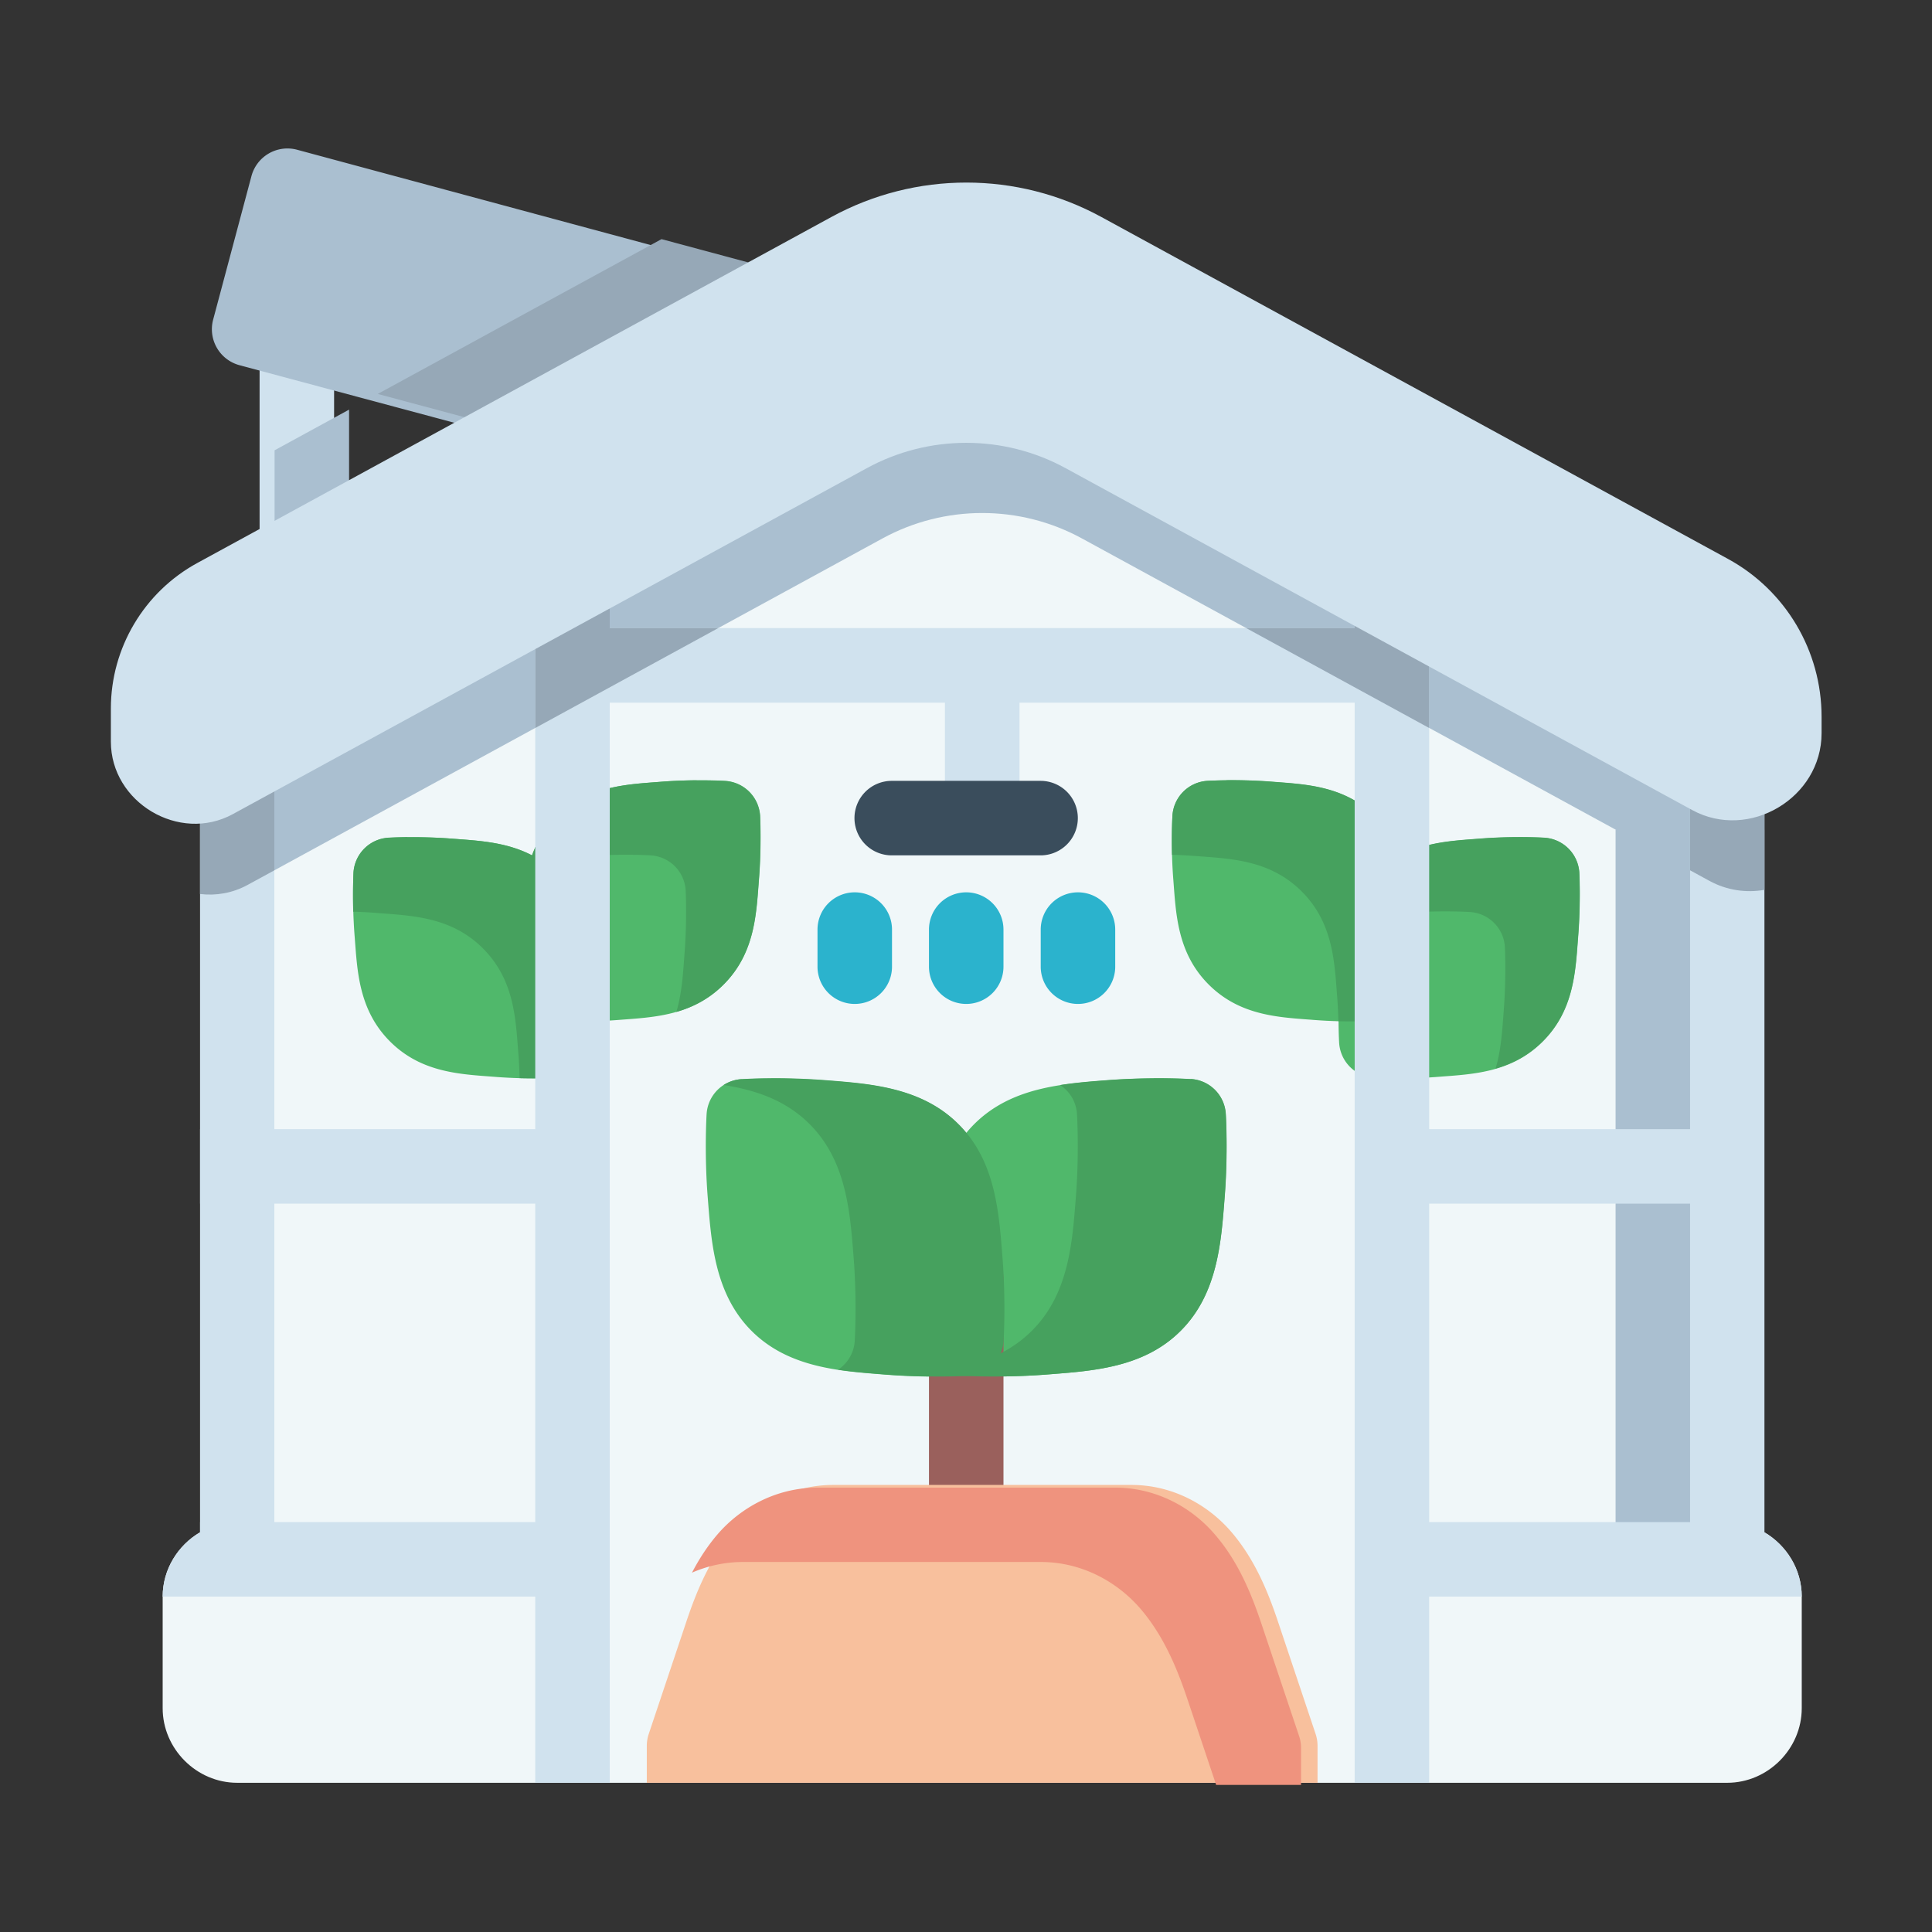 <?xml version="1.0" encoding="UTF-8" standalone="no"?>
<!-- Created with Inkscape (http://www.inkscape.org/) -->

<svg
   width="48pt"
   height="48pt"
   viewBox="0 0 16.933 16.933"
   version="1.1"
   id="svg979"
   inkscape:version="1.1 (c68e22c387, 2021-05-23)"
   sodipodi:docname="21 - Greenhouse.svg"
   inkscape:export-filename="E:\TR Design Studio Creative\Project Design\TR Creative Design\Icon Design\Project Hiring\Icon Icons\006 - Ecology\Send\3 - Flat\21 - Greenhouse.png"
   inkscape:export-xdpi="768"
   inkscape:export-ydpi="768"
   xmlns:inkscape="http://www.inkscape.org/namespaces/inkscape"
   xmlns:sodipodi="http://sodipodi.sourceforge.net/DTD/sodipodi-0.dtd"
   xmlns="http://www.w3.org/2000/svg"
   xmlns:svg="http://www.w3.org/2000/svg"
   xmlns:rdf="http://www.w3.org/1999/02/22-rdf-syntax-ns#"
   xmlns:cc="http://creativecommons.org/ns#"
   xmlns:dc="http://purl.org/dc/elements/1.1/">
  <rect x="0" y="0" width="16.933" height="16.933" fill="#333333" stroke="none"/>
  <defs
     id="defs973" />
  <sodipodi:namedview
     id="base"
     pagecolor="#ffffff"
     bordercolor="#666666"
     borderopacity="1.0"
     inkscape:pageopacity="0.0"
     inkscape:pageshadow="2"
     inkscape:zoom="7.6875"
     inkscape:cx="32"
     inkscape:cy="32"
     inkscape:document-units="pt"
     inkscape:current-layer="layer1"
     showgrid="false"
     units="pt"
     inkscape:window-width="1366"
     inkscape:window-height="716"
     inkscape:window-x="-8"
     inkscape:window-y="-8"
     inkscape:window-maximized="1"
     inkscape:pagecheckerboard="0"
     inkscape:snap-bbox="true"
     inkscape:snap-nodes="false"
     inkscape:bbox-nodes="true"
     showguides="false">
    <inkscape:grid
       type="xygrid"
       id="grid1526" />
    <sodipodi:guide
       position="0.97,15.963"
       orientation="56.667,0"
       id="guide1528"
       inkscape:locked="false" />
    <sodipodi:guide
       position="0.97,0.97"
       orientation="0,56.667"
       id="guide1530"
       inkscape:locked="false" />
    <sodipodi:guide
       position="15.963,0.97"
       orientation="-56.667,0"
       id="guide1532"
       inkscape:locked="false" />
    <sodipodi:guide
       position="15.963,15.963"
       orientation="0,-56.667"
       id="guide1534"
       inkscape:locked="false" />
  </sodipodi:namedview>
  <g
     inkscape:label="Layer 1"
     inkscape:groupmode="layer"
     id="layer1"
     transform="translate(0,-280.067)">
    <g
       id="g245199"
       style="display:inline;stroke-width:0.812"
       transform="matrix(1.232,0,0,1.232,-80.716,-42.42)">
      <g
         id="g244458"
         style="stroke-width:0.812">
        <path
           style="color:#000000;fill:#d0e2ee;stroke-width:0.812;stroke-linecap:round;stroke-linejoin:round;-inkscape-stroke:none;paint-order:markers fill stroke"
           d="m 67.627,263.93 a 0.265,0.265 0 0 0 -0.264,0.264 v 1.484 a 0.265,0.265 0 0 0 0.264,0.266 0.265,0.265 0 0 0 0.266,-0.266 v -1.484 a 0.265,0.265 0 0 0 -0.266,-0.264 z"
           id="path188574" />
        <path
           style="color:#000000;fill:#aabfd0;stroke-width:0.812;stroke-linecap:round;stroke-linejoin:round;-inkscape-stroke:none;paint-order:markers fill stroke"
           d="m 67.629,262.824 a 0.265,0.265 0 0 0 -0.324,0.188 l -0.273,1.023 a 0.265,0.265 0 0 0 0.188,0.322 l 2.164,0.58 a 0.265,0.265 0 0 0 0.195,-0.021 l 1.342,-0.732 a 0.265,0.265 0 0 0 -0.057,-0.488 z"
           id="path188582" />
        <path
           id="path203518"
           style="color:#000000;fill:#96a8b7;fill-opacity:1;stroke:none;stroke-width:3.068;stroke-linecap:round;stroke-linejoin:round;-inkscape-stroke:none;paint-order:markers fill stroke"
           d="m 264.99,-78.641 -7.619,4.156 4.863,1.303 a 1,1 0 0 0 0.738,-0.08 l 5.07,-2.77 a 1,1 0 0 0 -0.213,-1.846 z"
           transform="matrix(0.265,0,0,0.265,0,284.3)" />
        <path
           id="path204851"
           style="color:#000000;fill:#aabfd0;fill-opacity:1;stroke:none;stroke-width:3.068;stroke-linecap:round;stroke-linejoin:round;-inkscape-stroke:none;paint-order:markers fill stroke"
           d="m 256.602,-74.064 -2,1.092 v 2.59 a 1,1 0 0 0 0.996,1.004 1,1 0 0 0 1.004,-1.004 z"
           transform="matrix(0.265,0,0,0.265,0,284.3)" />
      </g>
      <g
         id="g244821"
         style="stroke-width:0.812">
        <path
           style="color:#000000;fill:#f0f7f9;stroke:none;stroke-width:3.068;stroke-linecap:round;stroke-linejoin:round;-inkscape-stroke:none;paint-order:markers fill stroke"
           d="m 273.59,-78.195 c -0.167,0.001 -0.333,0.043 -0.482,0.127 l -19.998,11.236 c -0.315,0.177 -0.508,0.51 -0.508,0.871 v 22.035 c -0.596,0.349 -1.004,0.997 -1.004,1.727 v 2.996 c 0,1.091 0.909,2.002 2,2.002 17.77,3.8e-5 23.596,0 40.002,0 1.091,0 2,-0.911 2,-2.002 v -2.996 c 0,-0.73 -0.407,-1.377 -1.004,-1.727 v -22.508 c -4e-4,-0.367 -0.201,-0.704 -0.523,-0.879 l -19.998,-10.764 c -0.151,-0.082 -0.318,-0.12 -0.484,-0.119 z"
           transform="matrix(0.265,0,0,0.265,0,284.3)"
           id="path188558" />
        <path
           id="path228710"
           style="fill:#aabfd0;fill-opacity:1;stroke-width:1.623;stroke-linecap:round;stroke-linejoin:round;paint-order:markers fill stroke;stop-color:#000000"
           d="m 294.596,-43.111 v -19.676 h -3.994 v 19.676 z"
           transform="matrix(0.265,0,0,0.265,0,284.3)"
           sodipodi:nodetypes="ccccc" />
        <path
           id="path199593"
           style="color:#000000;fill:#aabfd0;fill-opacity:1;stroke:none;stroke-width:3.068;stroke-linecap:round;stroke-linejoin:round;-inkscape-stroke:none;paint-order:markers fill stroke"
           d="m 273.59,-78.195 c -0.167,0.001 -0.333,0.043 -0.482,0.127 l -19.998,11.236 c -0.315,0.177 -0.508,0.51 -0.508,0.871 v 4.9 c 0.423,0.051 0.867,-0.02 1.277,-0.244 l 17.043,-9.301 c 1.668,-0.91 3.686,-0.91 5.354,0 l 16.844,9.191 c 0.475,0.259 0.991,0.326 1.477,0.242 v -5.262 c -4e-4,-0.367 -0.201,-0.704 -0.523,-0.879 l -19.998,-10.764 c -0.151,-0.082 -0.318,-0.12 -0.484,-0.119 z"
           transform="matrix(0.265,0,0,0.265,0,284.3)" />
        <path
           style="color:#000000;fill:#50b86b;stroke:none;stroke-width:0.812;stroke-linecap:round;stroke-linejoin:round;-inkscape-stroke:none;paint-order:markers fill stroke"
           d="m 68.281,267.719 a 0.265,0.265 0 0 0 -0.25,0.248 c 0,0 -0.011,0.209 0.008,0.451 0.019,0.242 0.026,0.524 0.252,0.75 0.226,0.226 0.508,0.233 0.75,0.252 0.242,0.019 0.449,0.006 0.449,0.006 a 0.265,0.265 0 0 0 0.25,-0.248 c 0,0 0.013,-0.209 -0.006,-0.451 -0.019,-0.242 -0.026,-0.524 -0.252,-0.75 -0.226,-0.226 -0.51,-0.233 -0.752,-0.252 -0.242,-0.019 -0.449,-0.006 -0.449,-0.006 z"
           id="path188596" />
        <path
           style="color:#000000;fill:#50b86b;stroke:none;stroke-width:0.812;stroke-linecap:round;stroke-linejoin:round;-inkscape-stroke:none;paint-order:markers fill stroke"
           d="m 70.674,267.314 c 0,0 -0.207,-0.013 -0.449,0.006 -0.242,0.019 -0.524,0.026 -0.75,0.252 -0.226,0.226 -0.233,0.508 -0.252,0.75 -0.019,0.242 -0.008,0.451 -0.008,0.451 a 0.265,0.265 0 0 0 0.25,0.248 c 0,0 0.207,0.013 0.449,-0.006 0.242,-0.019 0.524,-0.026 0.75,-0.252 0.226,-0.226 0.233,-0.508 0.252,-0.75 0.019,-0.242 0.008,-0.451 0.008,-0.451 a 0.265,0.265 0 0 0 -0.25,-0.248 z"
           id="path188604" />
        <path
           style="color:#000000;fill:#50b86b;stroke:none;stroke-width:0.812;stroke-linecap:round;stroke-linejoin:round;-inkscape-stroke:none;paint-order:markers fill stroke"
           d="m 74.105,267.314 a 0.265,0.265 0 0 0 -0.248,0.248 c 0,0 -0.013,0.209 0.006,0.451 0.019,0.242 0.026,0.524 0.252,0.75 0.226,0.226 0.508,0.233 0.75,0.252 0.242,0.019 0.451,0.006 0.451,0.006 a 0.265,0.265 0 0 0 0.248,-0.248 c 0,0 0.013,-0.209 -0.006,-0.451 -0.019,-0.242 -0.026,-0.524 -0.252,-0.75 -0.226,-0.226 -0.508,-0.233 -0.75,-0.252 -0.242,-0.019 -0.451,-0.006 -0.451,-0.006 z"
           id="path188618" />
        <path
           style="color:#000000;fill:#50b86b;stroke:none;stroke-width:0.812;stroke-linecap:round;stroke-linejoin:round;-inkscape-stroke:none;paint-order:markers fill stroke"
           d="m 76.502,267.719 c 0,0 -0.207,-0.013 -0.449,0.006 -0.242,0.019 -0.524,0.026 -0.75,0.252 -0.226,0.226 -0.235,0.508 -0.254,0.75 -0.019,0.242 -0.006,0.451 -0.006,0.451 a 0.265,0.265 0 0 0 0.25,0.248 c 0,0 0.207,0.013 0.449,-0.006 0.242,-0.019 0.524,-0.026 0.75,-0.252 0.226,-0.226 0.233,-0.508 0.252,-0.75 0.019,-0.242 0.008,-0.451 0.008,-0.451 a 0.265,0.265 0 0 0 -0.25,-0.248 z"
           id="path188626" />
        <path
           style="color:#000000;fill:#2bb3cd;stroke:none;stroke-width:0.812;stroke-linecap:round;stroke-linejoin:round;-inkscape-stroke:none;paint-order:markers fill stroke"
           d="M 72.391,268.107 A 0.265,0.265 0 0 0 72.125,268.373 v 0.264 a 0.265,0.265 0 0 0 0.266,0.264 0.265,0.265 0 0 0 0.264,-0.264 v -0.264 a 0.265,0.265 0 0 0 -0.264,-0.266 z"
           id="path42144" />
        <path
           style="color:#000000;fill:#2bb3cd;stroke:none;stroke-width:0.812;stroke-linecap:round;stroke-linejoin:round;-inkscape-stroke:none;paint-order:markers fill stroke"
           d="m 73.184,268.107 a 0.265,0.265 0 0 0 -0.264,0.266 v 0.264 a 0.265,0.265 0 0 0 0.264,0.264 0.265,0.265 0 0 0 0.266,-0.264 v -0.264 a 0.265,0.265 0 0 0 -0.266,-0.266 z"
           id="path42226" />
        <path
           style="color:#000000;fill:#2bb3cd;stroke:none;stroke-width:0.812;stroke-linecap:round;stroke-linejoin:round;-inkscape-stroke:none;paint-order:markers fill stroke"
           d="m 71.596,268.107 a 0.265,0.265 0 0 0 -0.264,0.266 v 0.264 a 0.265,0.265 0 0 0 0.264,0.264 0.265,0.265 0 0 0 0.266,-0.264 v -0.264 a 0.265,0.265 0 0 0 -0.266,-0.266 z"
           id="path42228" />
        <path
           id="path219196"
           style="color:#000000;fill:#46a15e;fill-opacity:1;stroke:none;stroke-width:0.812;stroke-linecap:round;stroke-linejoin:round;-inkscape-stroke:none;paint-order:markers fill stroke"
           d="m 76.301,267.714 c -0.072,5e-4 -0.158,0.003 -0.249,0.01 -0.242,0.019 -0.524,0.026 -0.75,0.252 -0.103,0.103 -0.161,0.218 -0.195,0.335 0.14,-0.041 0.284,-0.048 0.416,-0.058 0.242,-0.019 0.449,-0.006 0.449,-0.006 a 0.265,0.265 0 0 1 0.25,0.248 c 0,0 0.011,0.209 -0.008,0.451 -0.01,0.132 -0.017,0.276 -0.058,0.415 0.117,-0.034 0.232,-0.091 0.335,-0.194 0.226,-0.226 0.233,-0.508 0.252,-0.75 0.019,-0.242 0.008,-0.451 0.008,-0.451 a 0.265,0.265 0 0 0 -0.25,-0.248 c 0,0 -0.081,-0.005 -0.201,-0.004 z" />
        <path
           id="path220749"
           style="color:#000000;fill:#46a15e;fill-opacity:1;stroke:none;stroke-width:0.812;stroke-linecap:round;stroke-linejoin:round;-inkscape-stroke:none;paint-order:markers fill stroke"
           d="m 74.24,267.31 c -0.083,8.5e-4 -0.135,0.004 -0.135,0.004 a 0.265,0.265 0 0 0 -0.248,0.248 c 0,0 -0.007,0.117 -0.003,0.278 0.054,10e-4 0.112,0.005 0.173,0.009 0.242,0.019 0.524,0.026 0.75,0.252 0.226,0.226 0.233,0.508 0.252,0.75 0.005,0.061 0.007,0.119 0.009,0.173 0.161,0.004 0.278,-0.003 0.278,-0.003 a 0.265,0.265 0 0 0 0.248,-0.248 c 0,0 0.013,-0.21 -0.006,-0.452 -0.019,-0.242 -0.026,-0.524 -0.252,-0.75 -0.226,-0.226 -0.508,-0.233 -0.75,-0.252 -0.121,-0.009 -0.234,-0.011 -0.316,-0.01 z" />
        <path
           id="path224124"
           style="color:#000000;fill:#46a15e;fill-opacity:1;stroke:none;stroke-width:0.812;stroke-linecap:round;stroke-linejoin:round;-inkscape-stroke:none;paint-order:markers fill stroke"
           d="m 68.415,267.714 c -0.082,8.5e-4 -0.134,0.004 -0.134,0.004 a 0.265,0.265 0 0 0 -0.25,0.248 c 0,0 -0.006,0.118 -0.002,0.279 0.053,10e-4 0.111,0.004 0.171,0.009 0.242,0.019 0.527,0.026 0.752,0.252 0.226,0.226 0.233,0.508 0.252,0.75 0.005,0.06 0.007,0.119 0.009,0.173 0.16,0.004 0.276,-0.003 0.276,-0.003 a 0.265,0.265 0 0 0 0.25,-0.248 c 0,0 0.013,-0.209 -0.006,-0.451 -0.019,-0.242 -0.026,-0.525 -0.252,-0.75 -0.226,-0.226 -0.51,-0.233 -0.752,-0.252 -0.121,-0.009 -0.233,-0.011 -0.315,-0.01 z" />
        <path
           id="path225487"
           style="color:#000000;fill:#46a15e;fill-opacity:1;stroke:none;stroke-width:0.812;stroke-linecap:round;stroke-linejoin:round;-inkscape-stroke:none;paint-order:markers fill stroke"
           d="m 70.473,267.31 c -0.072,5e-4 -0.158,0.003 -0.249,0.01 -0.242,0.019 -0.524,0.026 -0.75,0.252 -0.103,0.103 -0.16,0.218 -0.194,0.335 0.14,-0.04 0.283,-0.047 0.415,-0.057 0.242,-0.019 0.449,-0.006 0.449,-0.006 a 0.265,0.265 0 0 1 0.25,0.248 c 0,0 0.011,0.209 -0.008,0.451 -0.01,0.132 -0.017,0.275 -0.058,0.415 0.117,-0.034 0.232,-0.091 0.335,-0.194 0.226,-0.226 0.233,-0.508 0.252,-0.75 0.019,-0.242 0.008,-0.451 0.008,-0.451 a 0.265,0.265 0 0 0 -0.25,-0.248 c 0,0 -0.081,-0.005 -0.201,-0.004 z" />
        <path
           id="path9658"
           style="color:#000000;fill:#d0e2ee;stroke:none;stroke-width:3.068;stroke-linecap:round;stroke-linejoin:round;-inkscape-stroke:none;paint-order:markers fill stroke"
           d="m 262.604,-70.199 c -0.552,-0.002 -1.002,0.444 -1.004,0.996 v 14.455 h -7.004 v -9.545 c -0.002,-0.55 -0.447,-0.994 -0.996,-0.996 -0.55,0.002 -0.994,0.447 -0.996,0.996 v 9.545 h -0.002 v 2 h 0.002 v 8.549 h -0.002 v 0.273 c -0.596,0.349 -1.004,0.997 -1.004,1.727 h 10.002 v 1.305 3.693 c 0.695,10e-7 1.34,0 2,0 v -28.996 h 8.998 v 2.996 h 2.002 v -2.996 h 8.998 v 28.996 c 0.626,0 1.346,10e-7 2,0 v -4.998 h 10.002 c 0,-0.73 -0.407,-1.377 -1.004,-1.727 V -63.875 c -0.031,-0.526 -0.464,-0.945 -0.998,-0.943 -0.55,0.002 -0.994,0.448 -0.996,0.998 v 9.072 h -7.004 v -14.455 c -0.002,-0.55 -0.447,-0.994 -0.996,-0.996 -0.552,-0.002 -1.002,0.444 -1.004,0.996 v 1.004 h -19.998 v -1.004 c -0.002,-0.55 -0.447,-0.994 -0.996,-0.996 z m -8.008,17.451 h 7.004 v 8.549 h -7.004 z m 31.002,0 h 7.004 v 8.549 h -7.004 z"
           transform="matrix(0.265,0,0,0.265,0,284.3)" />
        <path
           id="path197813"
           style="color:#000000;fill:#96a8b7;fill-opacity:1;stroke:none;stroke-width:3.068;stroke-linecap:round;stroke-linejoin:round;-inkscape-stroke:none;paint-order:markers fill stroke"
           d="m 262.604,-70.199 c -0.552,-0.002 -1.002,0.444 -1.004,0.996 v 3.686 l 4.912,-2.682 h -2.912 v -1.004 c -0.002,-0.55 -0.447,-0.994 -0.996,-0.996 z m 21.998,0 c -0.552,-0.002 -1.002,0.444 -1.004,0.996 v 1.004 h -2.912 l 4.912,2.682 v -3.686 c -0.002,-0.55 -0.447,-0.994 -0.996,-0.996 z m -31.002,4.91 c -0.55,0.002 -0.994,0.447 -0.996,0.996 v 3.232 c 0.423,0.051 0.866,-0.021 1.275,-0.244 l 0.717,-0.391 v -2.598 c -0.002,-0.55 -0.447,-0.994 -0.996,-0.996 z m 39.998,0.471 c -0.55,0.002 -0.994,0.448 -0.996,0.998 v 2.123 l 0.518,0.283 c 0.475,0.259 0.991,0.326 1.477,0.242 V -63.875 c -0.031,-0.526 -0.464,-0.945 -0.998,-0.943 z"
           transform="matrix(0.265,0,0,0.265,0,284.3)" />
        <path
           style="color:#000000;fill:#3a4d5c;stroke:none;stroke-width:0.812;stroke-linecap:round;stroke-linejoin:round;-inkscape-stroke:none;paint-order:markers fill stroke"
           d="m 71.861,267.314 a 0.265,0.265 0 0 0 -0.266,0.264 0.265,0.265 0 0 0 0.266,0.266 h 1.059 a 0.265,0.265 0 0 0 0.264,-0.266 0.265,0.265 0 0 0 -0.264,-0.264 z"
           id="path28435" />
        <path
           style="color:#000000;fill:#d0e2ee;stroke:none;stroke-width:0.812;stroke-linecap:round;stroke-linejoin:round;-inkscape-stroke:none;paint-order:markers fill stroke"
           d="m 71.43,263.303 -4.51,2.461 c -0.378,0.206 -0.615,0.604 -0.615,1.035 v 0.236 c -6e-6,0.433 0.487,0.723 0.867,0.516 l 4.51,-2.461 c 0.441,-0.241 0.975,-0.241 1.416,0 l 4.457,2.432 c 0.404,0.22 0.92,-0.086 0.92,-0.547 v -0.117 c 2e-6,-0.468 -0.255,-0.899 -0.666,-1.123 l -4.457,-2.432 c -0.599,-0.327 -1.323,-0.327 -1.922,0 z"
           id="path188722" />
      </g>
      <g
         id="g244110"
         style="stroke-width:0.812">
        <path
           style="color:#000000;fill:#50b86b;stroke:none;stroke-width:0.812;stroke-linecap:round;stroke-linejoin:round;-inkscape-stroke:none;paint-order:markers fill stroke"
           d="m 73.988,269.436 c 0,0 -0.274,-0.017 -0.592,0.008 -0.318,0.025 -0.685,0.048 -0.949,0.312 -0.264,0.264 -0.288,0.632 -0.312,0.949 -0.025,0.318 -0.01,0.592 -0.01,0.592 a 0.265,0.265 0 0 0 0.25,0.25 c 0,0 0.274,0.015 0.592,-0.01 0.318,-0.025 0.685,-0.046 0.949,-0.311 0.264,-0.264 0.288,-0.634 0.312,-0.951 0.025,-0.318 0.008,-0.59 0.008,-0.59 a 0.265,0.265 0 0 0 -0.248,-0.25 z"
           id="path188646" />
        <path
           style="color:#000000;fill:#50b86b;stroke:none;stroke-width:0.812;stroke-linecap:round;stroke-linejoin:round;-inkscape-stroke:none;paint-order:markers fill stroke"
           d="m 70.793,269.436 a 0.265,0.265 0 0 0 -0.25,0.25 c 0,0 -0.017,0.272 0.008,0.59 0.025,0.318 0.048,0.687 0.312,0.951 0.264,0.264 0.632,0.286 0.949,0.311 0.318,0.025 0.592,0.01 0.592,0.01 a 0.265,0.265 0 0 0 0.25,-0.25 c 0,0 0.017,-0.274 -0.008,-0.592 -0.025,-0.318 -0.048,-0.685 -0.312,-0.949 -0.264,-0.264 -0.632,-0.288 -0.949,-0.312 -0.318,-0.025 -0.592,-0.008 -0.592,-0.008 z"
           id="path188654" />
        <path
           style="color:#000000;fill:#9a605c;stroke:none;stroke-width:0.812;stroke-linecap:round;stroke-linejoin:round;-inkscape-stroke:none;paint-order:markers fill stroke"
           d="M 72.391,270.598 A 0.265,0.265 0 0 0 72.125,270.863 v 1.742 a 0.265,0.265 0 0 0 0.266,0.264 0.265,0.265 0 0 0 0.264,-0.264 v -1.742 a 0.265,0.265 0 0 0 -0.264,-0.266 z"
           id="path16265" />
        <path
           id="path213289"
           style="color:#000000;fill:#46a15e;fill-opacity:1;stroke:none;stroke-width:0.812;stroke-linecap:round;stroke-linejoin:round;-inkscape-stroke:none;paint-order:markers fill stroke"
           d="m 70.97,269.43 c -0.108,10e-4 -0.177,0.006 -0.177,0.006 a 0.265,0.265 0 0 0 -0.129,0.042 c 0.22,0.034 0.438,0.104 0.612,0.278 0.264,0.264 0.288,0.632 0.313,0.949 0.025,0.318 0.008,0.592 0.008,0.592 a 0.265,0.265 0 0 1 -0.119,0.206 c 0.114,0.017 0.228,0.025 0.336,0.034 0.318,0.025 0.592,0.01 0.592,0.01 a 0.265,0.265 0 0 0 0.25,-0.25 c 0,0 0.017,-0.274 -0.008,-0.592 -0.025,-0.318 -0.048,-0.685 -0.313,-0.949 -0.264,-0.264 -0.632,-0.288 -0.949,-0.313 -0.159,-0.012 -0.307,-0.015 -0.415,-0.013 z" />
        <path
           id="path214764"
           style="color:#000000;fill:#46a15e;fill-opacity:1;stroke:none;stroke-width:0.812;stroke-linecap:round;stroke-linejoin:round;-inkscape-stroke:none;paint-order:markers fill stroke"
           d="m 73.723,269.43 c -0.095,6.8e-4 -0.208,0.004 -0.327,0.013 -0.109,0.008 -0.224,0.017 -0.338,0.035 a 0.265,0.265 0 0 1 0.12,0.207 c 0,0 0.017,0.273 -0.008,0.59 -0.025,0.318 -0.048,0.687 -0.313,0.951 -0.174,0.174 -0.393,0.243 -0.613,0.277 a 0.265,0.265 0 0 0 0.131,0.044 c 0,0 0.274,0.015 0.592,-0.01 0.318,-0.025 0.685,-0.046 0.949,-0.311 0.264,-0.264 0.288,-0.633 0.313,-0.951 0.025,-0.318 0.008,-0.59 0.008,-0.59 a 0.265,0.265 0 0 0 -0.248,-0.25 v 5.2e-4 c 0,0 -0.107,-0.007 -0.265,-0.006 z" />
        <path
           id="path188730"
           style="color:#000000;fill:#f8c09d;stroke:none;stroke-width:3.068;stroke-linecap:round;stroke-linejoin:round;-inkscape-stroke:none;paint-order:markers fill stroke"
           d="m 269.602,-45.197 c -1.116,0 -2.07,0.539 -2.688,1.256 -0.617,0.716 -0.979,1.578 -1.262,2.428 l -1.004,2.998 a 1,1 0 0 0 -0.053,0.316 v 0.998 c 5.809,2e-6 12.473,6e-6 18.006,0 v -0.998 a 1,1 0 0 0 -0.053,-0.316 l -1.004,-2.998 c -0.283,-0.849 -0.644,-1.711 -1.262,-2.428 -0.617,-0.716 -1.563,-1.256 -2.68,-1.256 z"
           transform="matrix(0.265,0,0,0.265,0,284.3)" />
        <path
           id="path216903"
           style="color:#000000;fill:#ef937e;fill-opacity:1;stroke:none;stroke-width:0.812;stroke-linecap:round;stroke-linejoin:round;-inkscape-stroke:none;paint-order:markers fill stroke"
           d="m 71.332,272.342 c -0.295,0 -0.548,0.143 -0.711,0.332 -0.073,0.085 -0.132,0.177 -0.182,0.273 0.11,-0.048 0.233,-0.076 0.364,-0.076 h 2.117 c 0.295,0 0.546,0.143 0.709,0.332 0.163,0.19 0.259,0.418 0.334,0.642 l 0.205,0.612 h 0.604 v -0.264 a 0.265,0.265 0 0 0 -0.014,-0.084 l -0.266,-0.793 c -0.075,-0.225 -0.17,-0.453 -0.334,-0.642 -0.163,-0.19 -0.414,-0.332 -0.709,-0.332 z" />
      </g>
    </g>
  </g>
</svg>
